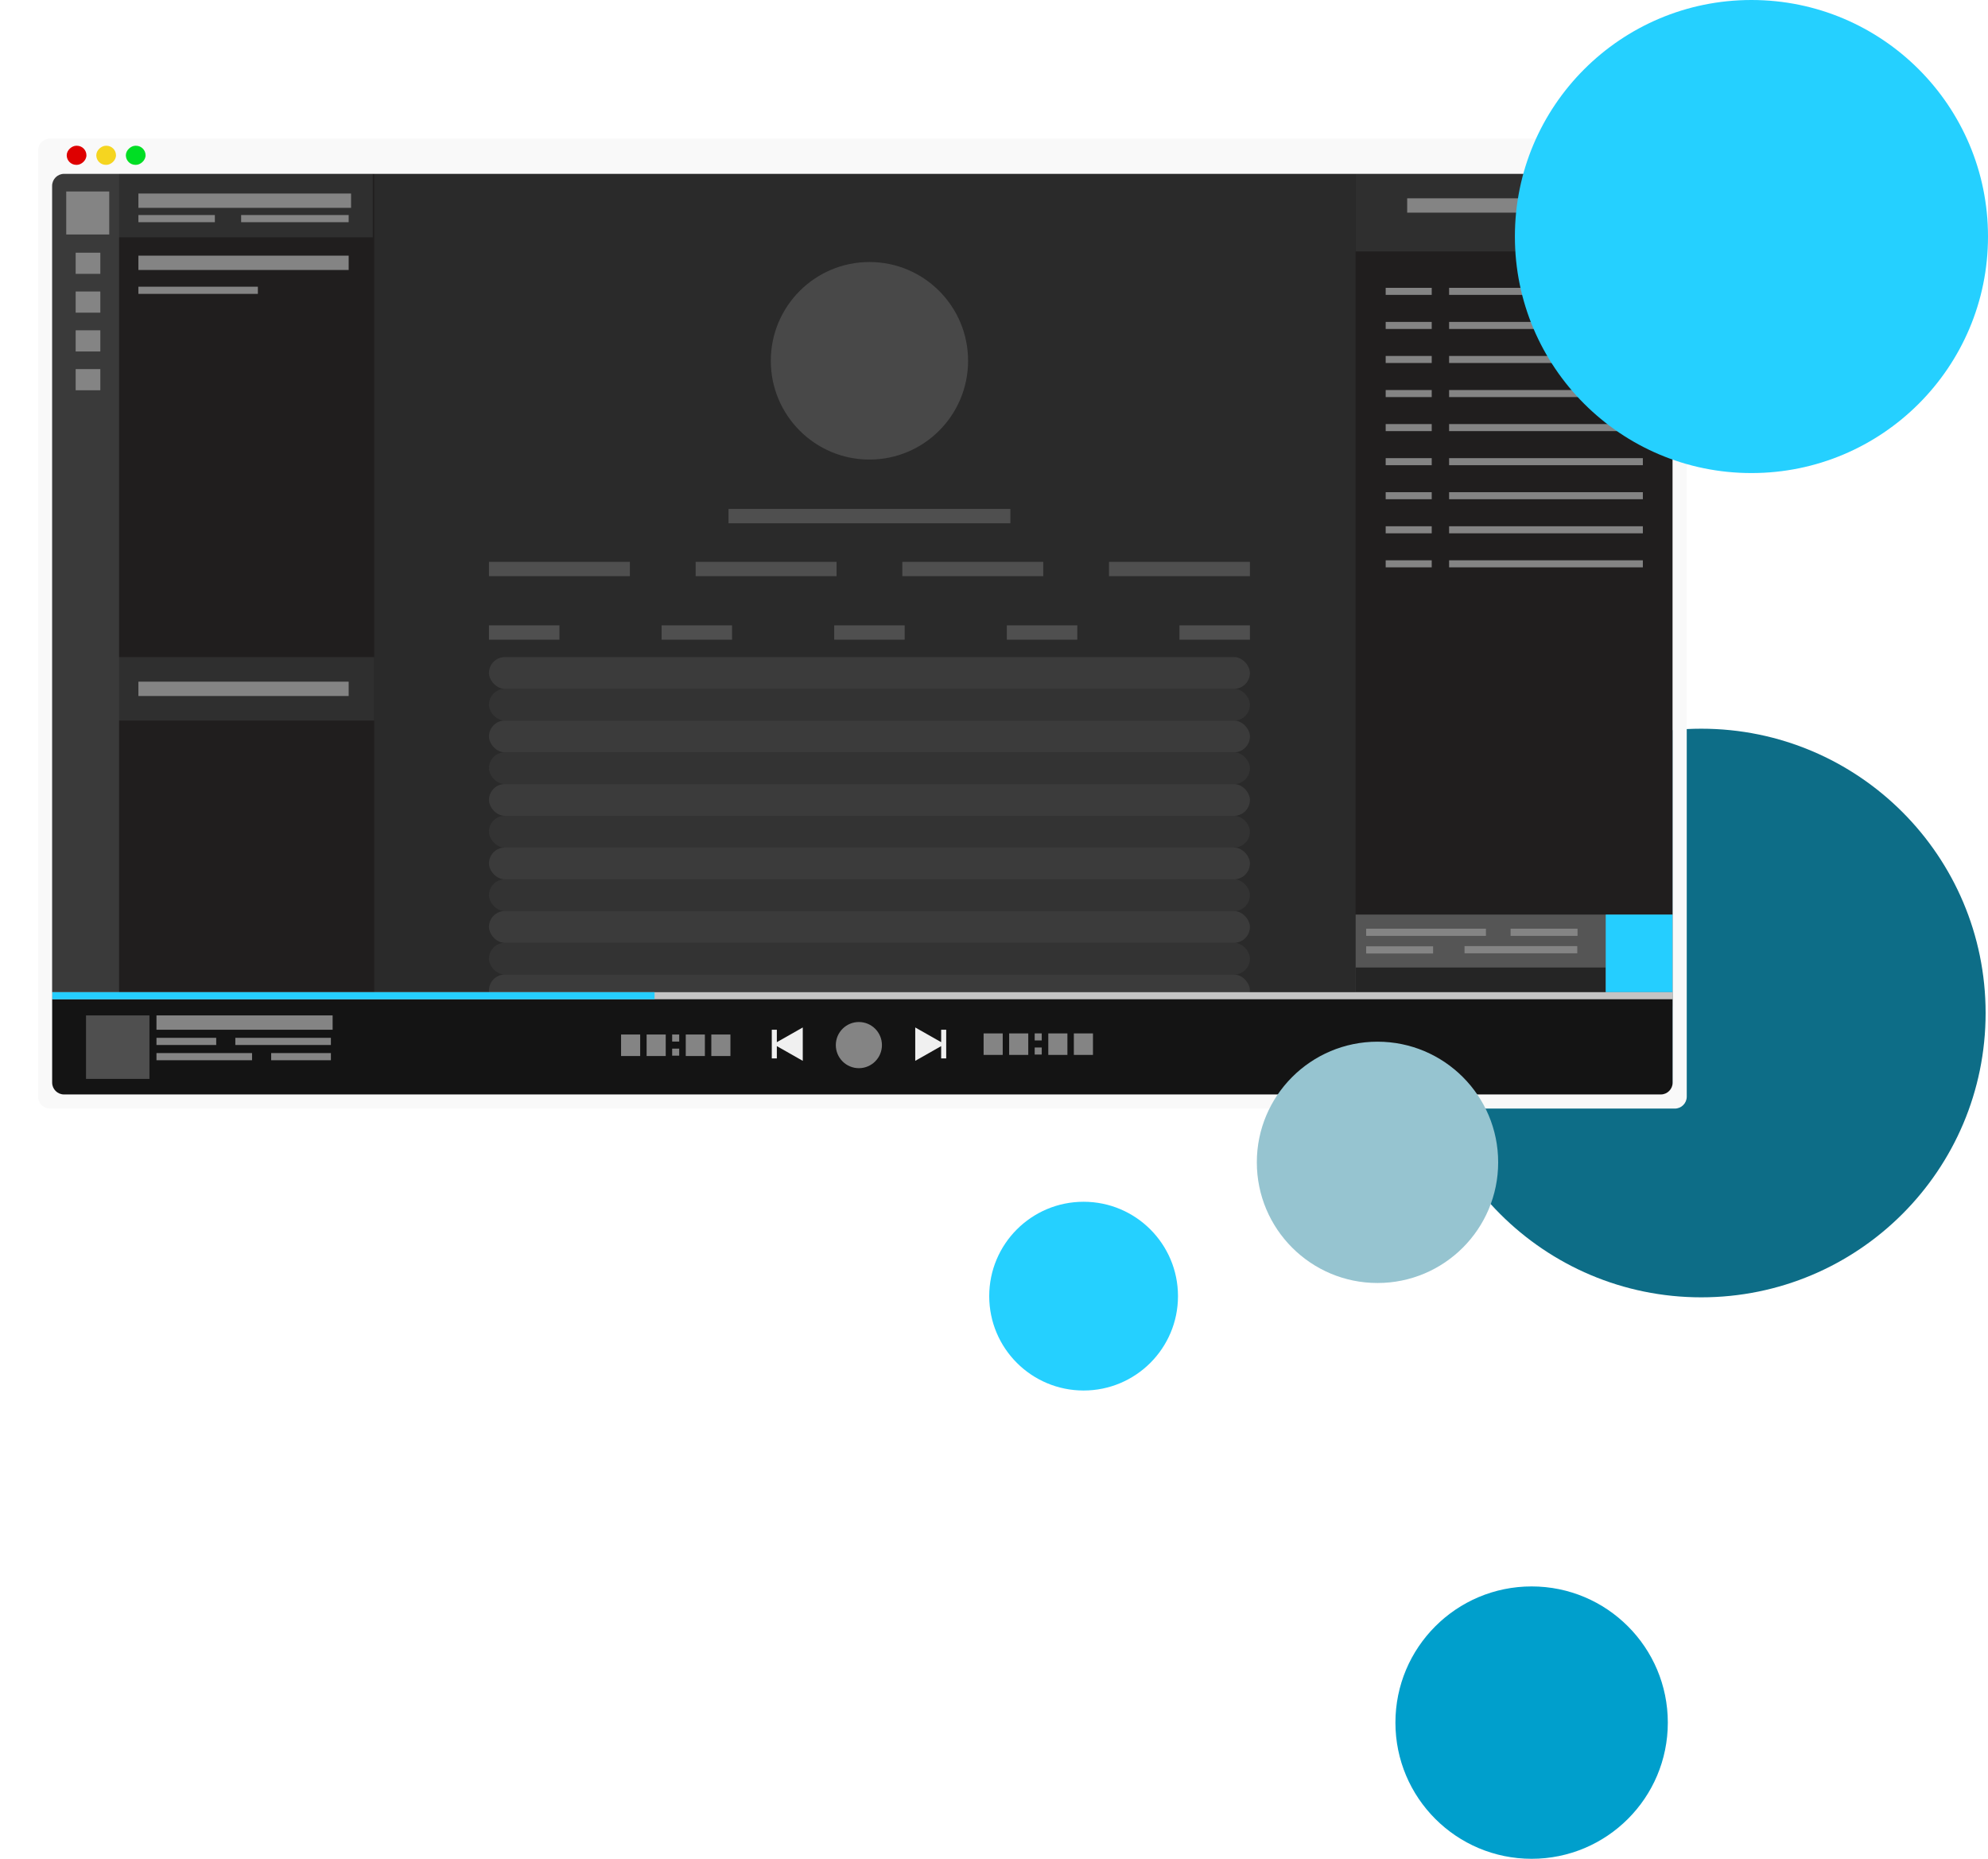             <svg width="832" height="778" viewBox="0 0 832 778" fill="none" xmlns="http://www.w3.org/2000/svg">
              <circle cx="119" cy="119" r="119" transform="translate(593 305)" fill="#0D6D87" />
              <circle cx="39.5" cy="39.5" r="39.5" transform="translate(414 503)" fill="#25D0FF" />
              <g filter="url(#filter0_d)">
                <rect width="679.68" height="389.76" transform="translate(20.346 65.287)" fill="#2A2A2A" />
                <rect width="318.462" height="13.287" rx="6.644" transform="translate(204.641 401.898)" fill="#3B3B3B" />
                <rect width="132.692" height="348.422" transform="translate(567.333 66.763)" fill="#201E1E" />
                <rect width="132.692" height="348.422" transform="translate(23.923 61)" fill="#201E1E" />
                <rect width="132.692" height="26.575" transform="translate(23.295 66.764)" fill="#2F2F2F" />
                <rect width="133.31" height="26.575" transform="translate(23.295 269.025)" fill="#2F2F2F" />
                <rect width="89" height="6" transform="translate(57.923 75)" fill="#848484" />
                <rect width="88" height="6" transform="translate(57.923 101)" fill="#848484" />
                <rect width="88" height="6" transform="translate(57.923 279.313)" fill="#848484" />
                <rect width="50" height="3" transform="translate(57.923 114)" fill="#848484" />
                <rect width="32" height="3" transform="translate(57.923 84)" fill="#848484" />
                <rect width="45" height="3" transform="translate(100.923 84)" fill="#848484" />
                <rect width="28.013" height="348.422" transform="translate(21.821 63.811)" fill="#3A3A3A" />
                <rect width="132.692" height="32.48" transform="translate(567.333 66.763)" fill="#2F2F2F" />
                <rect width="132.692" height="32.48" transform="translate(567.333 376.8)" fill="#555555" />
                <rect width="104.679" height="10.335" transform="translate(567.333 398.946)" fill="#252525" />
                <rect width="28.013" height="32.48" transform="translate(672.013 376.8)" fill="#25CEFF" />
                <rect width="88.462" height="6" transform="translate(588.92 77.004)" fill="#848484" />
                <path fill-rule="evenodd" clip-rule="evenodd" d="M0 0H19.269V2.953H0V0ZM26.539 0.001L72.244 0H107.629V2.953L79.916 2.953H26.539V0.001ZM0 14.255H19.269V17.208H0V14.255ZM72.244 14.255L26.539 14.256V17.209H79.916L107.629 17.208V14.255H72.244ZM19.269 28.511H0V31.463H19.269V28.511ZM26.539 28.511L72.244 28.511H107.629V31.463L79.916 31.464H26.539V28.511ZM0 42.766H19.269V45.719H0V42.766ZM72.244 42.766L26.539 42.767V45.719H79.916L107.629 45.719V42.766H72.244ZM19.269 57.021H0V59.974H19.269V57.021ZM26.539 57.022L72.244 57.021H107.629V59.974L79.916 59.975H26.539V57.022ZM0 71.277H19.269V74.229H0V71.277ZM72.244 71.277L26.539 71.277V74.23H79.916L107.629 74.23V71.277H72.244ZM19.269 85.532H0V88.485H19.269V85.532ZM26.539 85.533L72.244 85.532H107.629V88.485L79.916 88.486H26.539V85.533ZM0 99.787H19.269V102.74H0V99.787ZM72.244 99.787L26.539 99.788V102.741H79.916L107.629 102.74V99.787H72.244ZM19.269 114.043H0V116.995H19.269V114.043ZM26.539 114.043L72.244 114.043H107.629V116.996L79.916 116.996H26.539V114.043Z"
                  transform="translate(579.923 114.476)" fill="#848484" />
                <rect width="50.128" height="3" transform="translate(571.756 382.706)" fill="#848484" />
                <rect width="28.013" height="3" transform="translate(632.205 382.706)" fill="#848484" />
                <rect width="28.013" height="3" transform="translate(571.756 390.087)" fill="#848484" />
                <rect width="47.179" height="3" transform="translate(612.923 390)" fill="#848484" />
                <path d="M0 0H678.205V41.338H0V0Z" transform="translate(21.821 410.756)" fill="#141414" />
                <rect width="25" height="3" transform="translate(65.487 428.382)" fill="#848484" />
                <rect width="25" height="3" transform="translate(113.487 434.763)" fill="#848484" />
                <path d="M0 0H678.205V2.953H0V0Z" transform="translate(21.821 409.28)" fill="#C4C4C4" />
                <rect width="252.115" height="2.953" transform="translate(21.821 409.28)" fill="#25CEFF" />
                <rect width="318.462" height="13.287" rx="6.644" transform="translate(204.641 269.025)" fill="#3B3B3B" />
                <rect width="318.462" height="13.287" rx="6.644" transform="translate(204.641 282.313)" fill="#3B3B3B" fill-opacity="0.57"
                />
                <rect width="318.462" height="13.287" rx="6.644" transform="translate(204.641 295.6)" fill="#3B3B3B" />
                <rect width="318.462" height="13.287" rx="6.644" transform="translate(204.641 308.887)" fill="#3B3B3B" fill-opacity="0.57"
                />
                <rect width="318.462" height="13.287" rx="6.644" transform="translate(204.641 322.175)" fill="#3B3B3B" />
                <rect width="318.462" height="13.287" rx="6.644" transform="translate(204.641 335.462)" fill="#3B3B3B" fill-opacity="0.57"
                />
                <rect width="318.462" height="13.287" rx="6.644" transform="translate(204.641 348.749)" fill="#3B3B3B" />
                <rect width="318.462" height="13.287" rx="6.644" transform="translate(204.641 362.036)" fill="#3B3B3B" fill-opacity="0.57"
                />
                <rect width="318.462" height="13.287" rx="6.644" transform="translate(204.641 375.324)" fill="#3B3B3B" />
                <rect width="318.462" height="13.287" rx="6.644" transform="translate(204.641 388.611)" fill="#3B3B3B" fill-opacity="0.57"
                />
                <rect width="117.949" height="6" transform="translate(304.898 207.018)" fill="#4F4F4F" />
                <rect width="58.974" height="6" transform="translate(204.641 229.164)" fill="#4F4F4F" />
                <path d="M0 0H29.487V6H0V0Z" transform="translate(204.641 255.738)" fill="#4F4F4F" />
                <path d="M0 0H29.487V6H0V0Z" transform="translate(276.885 255.738)" fill="#4F4F4F" />
                <path d="M0 0H29.487V6H0V0Z" transform="translate(349.129 255.738)" fill="#4F4F4F" />
                <path d="M0 0H29.487V6H0V0Z" transform="translate(421.372 255.738)" fill="#4F4F4F" />
                <path d="M0 0H29.487V6H0V0Z" transform="translate(493.616 255.738)" fill="#4F4F4F" />
                <rect width="58.974" height="6" transform="translate(291.137 229.164)" fill="#4F4F4F" />
                <rect width="58.974" height="6" transform="translate(377.632 229.164)" fill="#4F4F4F" />
                <rect width="58.974" height="6" transform="translate(464.128 229.164)" fill="#4F4F4F" />
                <ellipse cx="41.282" cy="41.338" rx="41.282" ry="41.338" transform="translate(322.59 103.673)" fill="#484848" />
                <ellipse cx="9.649" cy="9.662" rx="9.649" ry="9.662" transform="translate(349.8 421.764)" fill="#848484" />
                <path fill-rule="evenodd" clip-rule="evenodd" d="M2.117 7.812L12.97 13.971V0L2.117 6.159V0.957H0V12.956H2.117V7.812Z"
                  transform="translate(323 424.044)" fill="#F0F0F0" />
                <path fill-rule="evenodd" clip-rule="evenodd" d="M2.117 7.816L12.961 13.971V0L2.117 6.154V1.015H0V13.014H2.117V7.816Z"
                  transform="translate(396 438.014) rotate(-180)" fill="#F0F0F0" />
                <rect width="26.538" height="26.575" transform="translate(36 419)" fill="#4F4F4F" />
                <rect width="73.718" height="6" transform="translate(65.487 419)" fill="#848484" />
                <rect width="40" height="3" transform="translate(65.487 434.763)" fill="#848484" />
                <rect width="40" height="3" transform="translate(98.487 428.382)" fill="#848484" />
                <rect width="8" height="9" transform="translate(259.923 427)" fill="#848484" />
                <rect width="8" height="9" transform="translate(270.616 427)" fill="#848484" />
                <rect width="2.949" height="2.953" transform="translate(281.308 426.996)" fill="#848484" />
                <path d="M0 0H2.949V2.953H0V0Z" transform="translate(281.308 432.902)" fill="#848484" />
                <rect width="18" height="18" transform="translate(27.718 74.145)" fill="#848484" />
                <rect width="10.32" height="8.858" transform="translate(31.667 99.767)" fill="#848484" />
                <rect width="10.32" height="8.858" transform="translate(31.667 116.007)" fill="#848484" />
                <rect width="10.32" height="8.858" transform="translate(31.667 132.247)" fill="#848484" />
                <rect width="10.32" height="8.858" transform="translate(31.667 148.487)" fill="#848484" />
                <path fill-rule="evenodd" clip-rule="evenodd" d="M690 5C690 2.239 687.761 0 685 0H5C2.239 0 0 2.239 0 5V8.858V14.764V401C0 403.761 2.239 406 5 406H685C687.761 406 690 403.761 690 401V14.764V8.858V5ZM684.103 19.764C684.103 17.002 681.864 14.764 679.103 14.764H10.897C8.136 14.764 5.897 17.002 5.897 19.764V395.094C5.897 397.856 8.136 400.094 10.897 400.094H679.103C681.864 400.094 684.103 397.856 684.103 395.094V19.764Z"
                  transform="translate(15.923 52)" fill="#F9F9F9" />
                <rect width="8" height="9" transform="translate(287 427)" fill="#848484" />
                <rect width="8" height="9" transform="translate(297.692 427)" fill="#848484" />
                <rect width="8" height="9" transform="translate(411.647 426.531)" fill="#848484" />
                <rect width="8" height="9" transform="translate(422.34 426.531)" fill="#848484" />
                <rect width="2.949" height="2.953" transform="translate(433.032 426.527)" fill="#848484" />
                <path d="M0 0H2.949V2.953H0V0Z" transform="translate(433.032 432.433)" fill="#848484" />
                <rect width="8" height="9" transform="translate(438.724 426.531)" fill="#848484" />
                <rect width="8" height="9" transform="translate(449.416 426.531)" fill="#848484" />
                <rect width="8" height="8.25" rx="4" transform="translate(52.673 63) rotate(-90)" fill="#00DE24" />
                <rect width="8" height="8.25" rx="4" transform="translate(40.298 63) rotate(-90)" fill="#F5D520" />
                <rect width="8" height="8.25" rx="4" transform="translate(27.923 63) rotate(-90)" fill="#DE0000" />
              </g>
              <circle cx="99" cy="99" r="99" transform="translate(634)" fill="#25D0FF" />
              <circle cx="57" cy="57" r="57" transform="translate(584 664)" fill="#009FCC" />
              <circle cx="50.5" cy="50.5" r="50.5" transform="translate(526 436)" fill="#96C4D0" />
              <defs>
                <filter id="filter0_d" x="0.923" y="43" width="720" height="436" filterUnits="userSpaceOnUse" color-interpolation-filters="sRGB">
                  <feFlood flood-opacity="0" result="BackgroundImageFix" />
                  <feColorMatrix in="SourceAlpha" type="matrix" values="0 0 0 0 0 0 0 0 0 0 0 0 0 0 0 0 0 0 255 0" />
                  <feOffset dy="6" />
                  <feGaussianBlur stdDeviation="7.5" />
                  <feColorMatrix type="matrix" values="0 0 0 0 0 0 0 0 0 0 0 0 0 0 0 0 0 0 0.6 0" />
                  <feBlend mode="normal" in2="BackgroundImageFix" result="effect1_dropShadow" />
                  <feBlend mode="normal" in="SourceGraphic" in2="effect1_dropShadow" result="shape" />
                </filter>
              </defs>
            </svg>

